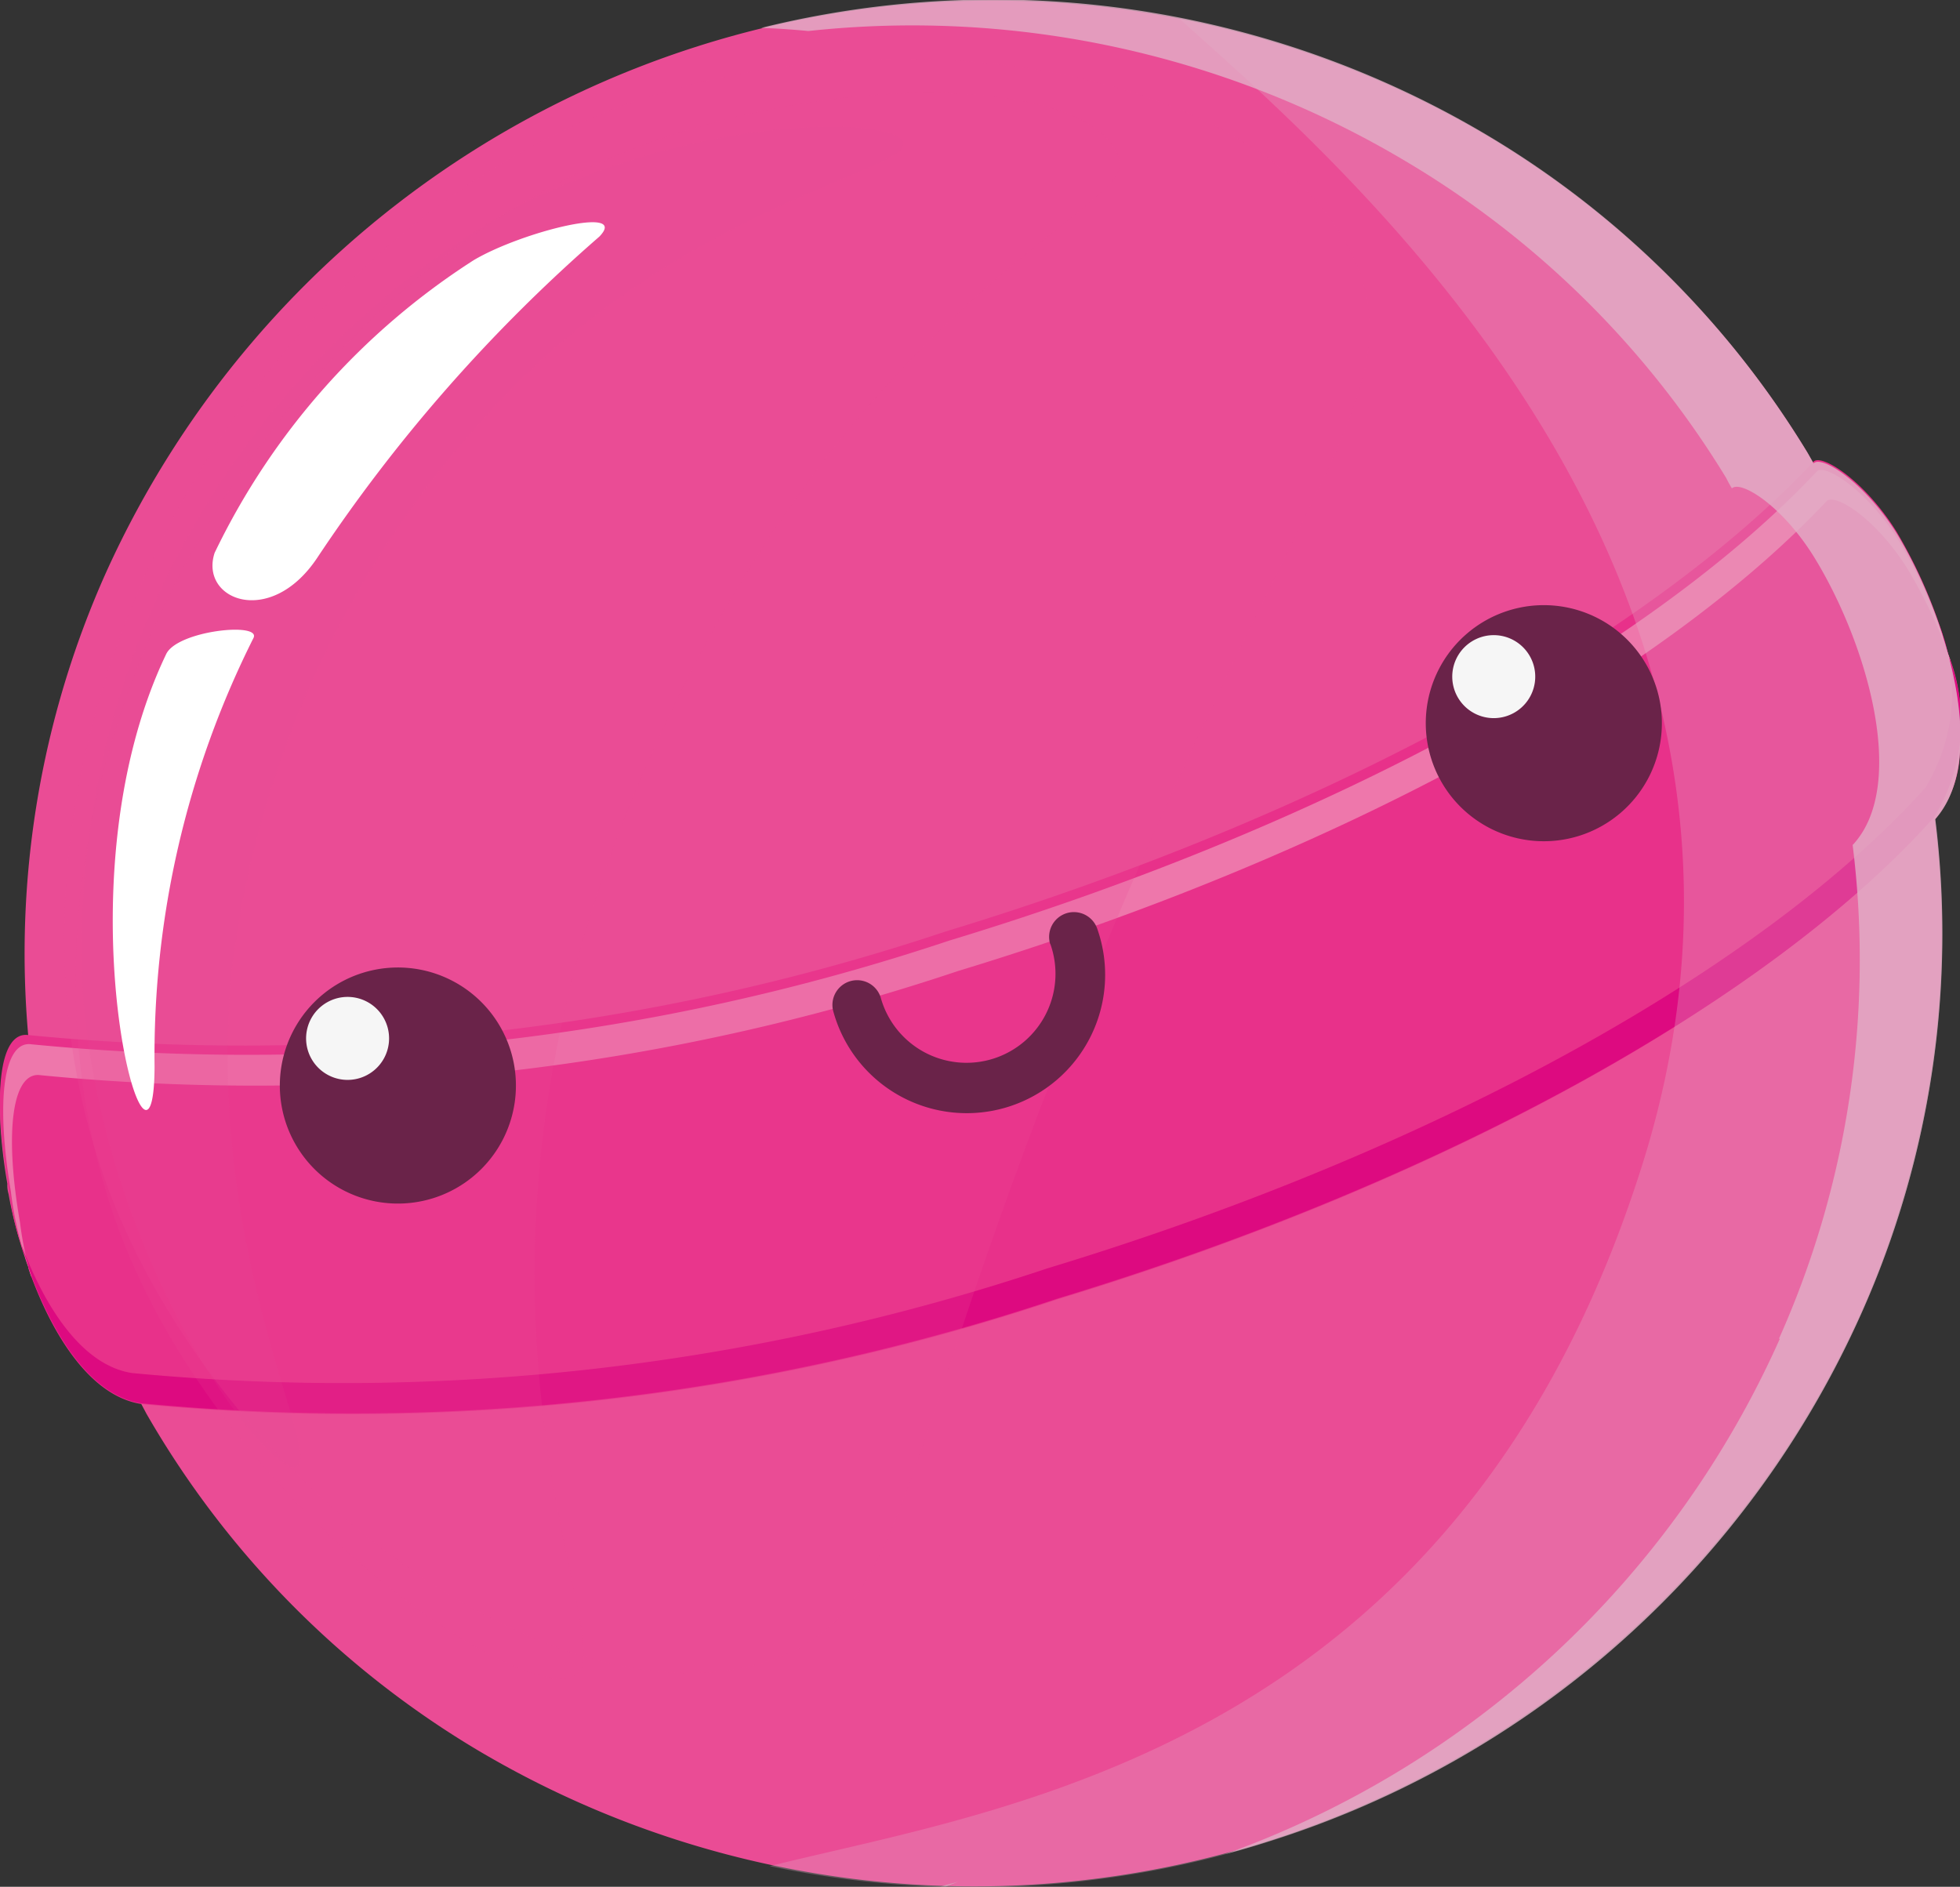 <svg xmlns="http://www.w3.org/2000/svg" xmlns:xlink="http://www.w3.org/1999/xlink" width="18.895" height="18.19" viewBox="0 0 18.895 18.19">
  <rect x="0" y="0" width="18.895" height="18.19" fill="#333333" stroke="none"/>
  <defs>
    <linearGradient id="linear-gradient" x1="-1.43" y1="-0.037" x2="-0.782" y2="0.441" gradientUnits="objectBoundingBox">
      <stop offset="0" stop-color="#fff"/>
      <stop offset="0.49" stop-color="#fefafc"/>
      <stop offset="1" stop-color="#ea4c95"/>
    </linearGradient>
    <linearGradient id="linear-gradient-2" x1="-1.739" y1="-0.079" x2="-1.333" y2="0.217" xlink:href="#linear-gradient"/>
    <linearGradient id="linear-gradient-3" x1="-2.112" y1="-0.191" x2="-1.671" y2="0.233" xlink:href="#linear-gradient"/>
  </defs>
  <g id="Recurso_1" data-name="Recurso 1" transform="translate(0.026 -0.001)">
    <g id="Capa_2" data-name="Capa 2" transform="translate(-0.026 0.001)">
      <g id="Capa_1" data-name="Capa 1">
        <path id="Trazado_13568" data-name="Trazado 13568" d="M1.332,13.547l.053.1a8.993,8.993,0,0,0,3.192,3.244,9.375,9.375,0,0,0,13.334-4.21,8.578,8.578,0,0,0,.385-1.032,8.922,8.922,0,0,0,.38-3.178c-.011-.178-.028-.366-.051-.55h0a1.065,1.065,0,0,0,.243-.655,3.508,3.508,0,0,0-.332-1.543,3.968,3.968,0,0,0-.284-.556l-.018-.03c-.3-.483-.71-.723-.776-.645h0c-.016-.032-.036-.064-.055-.1a8.925,8.925,0,0,0-.749-1.056,9.045,9.045,0,0,0-2.331-2A9.377,9.377,0,0,0,.991,5.55a8.982,8.982,0,0,0-.744,4.462c-.206-.023-.295.305-.268.87h0a4.971,4.971,0,0,0,.066.549.288.288,0,0,0,.012.1C.156,12.114.581,13.424,1.332,13.547Z" transform="translate(0.026 -0.019)" fill="#ea4c95"/>
        <path id="Trazado_13569" data-name="Trazado 13569" d="M.187,32.543l-.016-.053-.011-.03h0a3.242,3.242,0,0,1-.107-.533c-.149-.888-.071-1.459.2-1.42a21.357,21.357,0,0,0,8.846-1c3.729-1.133,6.791-2.855,8.363-4.528.076-.08.49.178.8.675a4.8,4.8,0,0,1,.4.859h0c.016.046.032.092.046.137v.021l.037.126h0a1.742,1.742,0,0,1-.123,1.6c-1.529,1.735-4.641,3.5-8.448,4.657a21.4,21.4,0,0,1-8.83,1.01c-.518-.078-.888-.723-1.092-1.309v-.016c-.009-.023-.016-.046-.025-.071S.218,32.628.21,32.61A.5.5,0,0,1,.187,32.543Z" transform="translate(0.021 -20.528)" fill="#e8318a"/>
        <path id="Trazado_13570" data-name="Trazado 13570" d="M18.914,27.325h0a4.723,4.723,0,0,0-.4-.859c-.305-.5-.71-.755-.794-.673-1.571,1.674-4.639,3.395-8.368,4.528A21.325,21.325,0,0,1,.505,31.327c-.272-.043-.355.533-.2,1.42a3.279,3.279,0,0,0,.108.524h0v-.014a.276.276,0,0,0-.023-.071c-.007-.023-.012-.036-.018-.053s-.014-.044-.02-.066a.376.376,0,0,1-.016-.055l-.011-.03h0a3.279,3.279,0,0,1-.108-.533c-.149-.888-.069-1.461.2-1.42a21.357,21.357,0,0,0,8.846-1c3.727-1.129,6.791-2.848,8.363-4.522.075-.082.488.178.794.673a4.588,4.588,0,0,1,.4.861h0c.016.046.032.091.046.137v.021l.037.126Z" transform="translate(-0.112 -20.961)" fill="#ee77ab"/>
        <path id="Trazado_13571" data-name="Trazado 13571" d="M1.011,39.744,1,39.714H1c.208.586.573,1.225,1.09,1.305a21.4,21.4,0,0,0,8.828-1.01c3.809-1.156,6.925-2.924,8.46-4.631a1.761,1.761,0,0,0,.123-1.6h0c.016.046.032.092.046.137v.021l.037.126h0a1.742,1.742,0,0,1-.123,1.6c-1.529,1.717-4.641,3.484-8.448,4.639a21.4,21.4,0,0,1-8.83,1.01C1.666,41.234,1.3,40.589,1.092,40v-.016c-.009-.023-.016-.046-.025-.071s-.011-.034-.018-.051a.515.515,0,0,1-.02-.067Z" transform="translate(-0.818 -27.782)" fill="#dd0a80"/>
        <path id="Trazado_13572" data-name="Trazado 13572" d="M10.3,18.624c1.38-.5,1.152-2.047,3.262-7.033C15.4,7.227,16.45,6.357,15.9,5.133c-.849-1.875-4.531-2.463-7.178-1.44C4.992,5.131,2.345,10.17,3.927,14.2,5.058,17.038,8.284,19.348,10.3,18.624Z" transform="translate(-2.841 -2.628)" opacity="0.2" fill="url(#linear-gradient)"/>
        <path id="Trazado_13573" data-name="Trazado 13573" d="M9.129,5.722c2.084-.932,4.812-.861,5.018-.021.121.488-2.764,1.42-4.712,6.184-2.01,4.92-.06,8.132-.533,8.416-.543.325-3.695-1.822-4.535-4.686C3.188,11.608,5.832,7.2,9.129,5.722Z" transform="translate(-3.352 -4.151)" opacity="0.15" fill="url(#linear-gradient-2)"/>
        <path id="Trazado_13574" data-name="Trazado 13574" d="M12.291,7.031c-.078-.257-2.037-.272-3.791.659A8.165,8.165,0,0,0,4.392,15.31C4.61,17.869,6.178,19.9,6.443,19.8s-.888-2.076-.62-4.794A9.644,9.644,0,0,1,8.8,9.135C10.539,7.569,12.369,7.287,12.291,7.031Z" transform="translate(-3.587 -5.659)" opacity="0.1" fill="url(#linear-gradient-3)"/>
        <path id="Trazado_13575" data-name="Trazado 13575" d="M14.033,12.437c.465-.275,1.507-.533,1.211-.227a15.41,15.41,0,0,0-2.722,3.1c-.453.676-1.135.4-.987-.051A6.9,6.9,0,0,1,14.033,12.437Z" transform="translate(-9.466 -9.929)" fill="#fff"/>
        <path id="Trazado_13576" data-name="Trazado 13576" d="M6.612,34.431c.108-.227.916-.311.842-.156A8.972,8.972,0,0,0,6.5,38.407C6.494,40,5.526,36.7,6.612,34.431Z" transform="translate(-5.01 -28.125)" fill="#fff"/>
        <path id="Trazado_13577" data-name="Trazado 13577" d="M50.164,12.056C51.945,6.408,47.339,2.474,45.7,1a9.233,9.233,0,0,1,2.981,1.138,8.984,8.984,0,0,1,3.077,3.056l.057.1h0c.076-.082.488.178.8.675.5.824.888,2.177.373,2.754h0a8.972,8.972,0,0,1-.71,4.76,9.322,9.322,0,0,1-5.73,5.1,9.48,9.48,0,0,1-4.794.231C43.982,18.255,48.383,17.7,50.164,12.056Z" transform="translate(-34.333 -0.823)" fill="#e2afc6" opacity="0.3"/>
        <path id="Trazado_13578" data-name="Trazado 13578" d="M51.1,102.2H51.05l.167-.046Z" transform="translate(-41.981 -84.013)" fill="#cdcccc" opacity="0.54"/>
        <path id="Trazado_13579" data-name="Trazado 13579" d="M51.112,12.907a8.954,8.954,0,0,0,.71-4.76l.009-.009c.522-.577.13-1.93-.373-2.754-.305-.5-.71-.756-.8-.675h0c-.02-.032-.037-.064-.055-.1a8.988,8.988,0,0,0-3.082-3.049A9.293,9.293,0,0,0,41.756.3c-.151-.014-.3-.025-.456-.03a9.313,9.313,0,0,1,7.012,1.042,8.984,8.984,0,0,1,3.077,3.056l.057.1h0c.076-.082.488.178.8.675.5.824.888,2.177.373,2.754h0a8.972,8.972,0,0,1-.71,4.76,9.322,9.322,0,0,1-5.73,5.1c-.133.043-.268.082-.4.117a9.307,9.307,0,0,0,5.341-4.966Z" transform="translate(-33.962 -0.001)" fill="#e2afc6" opacity="0.8"/>
        <path id="Trazado_13580" data-name="Trazado 13580" d="M79.6,33.638A1.138,1.138,0,1,1,78.17,32.9,1.138,1.138,0,0,1,79.6,33.638Z" transform="translate(-63.633 -27.012)" fill="#6a2349"/>
        <path id="Trazado_13581" data-name="Trazado 13581" d="M79.567,34.763a.4.4,0,1,1-.2-.237A.4.4,0,0,1,79.567,34.763Z" transform="translate(-64.785 -28.359)" fill="#f6f6f6"/>
        <path id="Trazado_13582" data-name="Trazado 13582" d="M17.385,53.328a1.138,1.138,0,1,1-1.42-.742A1.138,1.138,0,0,1,17.385,53.328Z" transform="translate(-12.465 -43.208)" fill="#6a2349"/>
        <path id="Trazado_13583" data-name="Trazado 13583" d="M17.336,54.427a.4.4,0,1,1-.508-.265A.4.4,0,0,1,17.336,54.427Z" transform="translate(-13.602 -44.531)" fill="#f6f6f6"/>
        <path id="Trazado_13584" data-name="Trazado 13584" d="M47.268,49.812a.858.858,0,1,1-1.635.517.238.238,0,1,0-.454.144,1.334,1.334,0,1,0,2.544-.8.238.238,0,1,0-.455.144Z" transform="translate(-37.143 -40.713)" fill="#6a2349"/>
      </g>
    </g>
  </g>
</svg>

